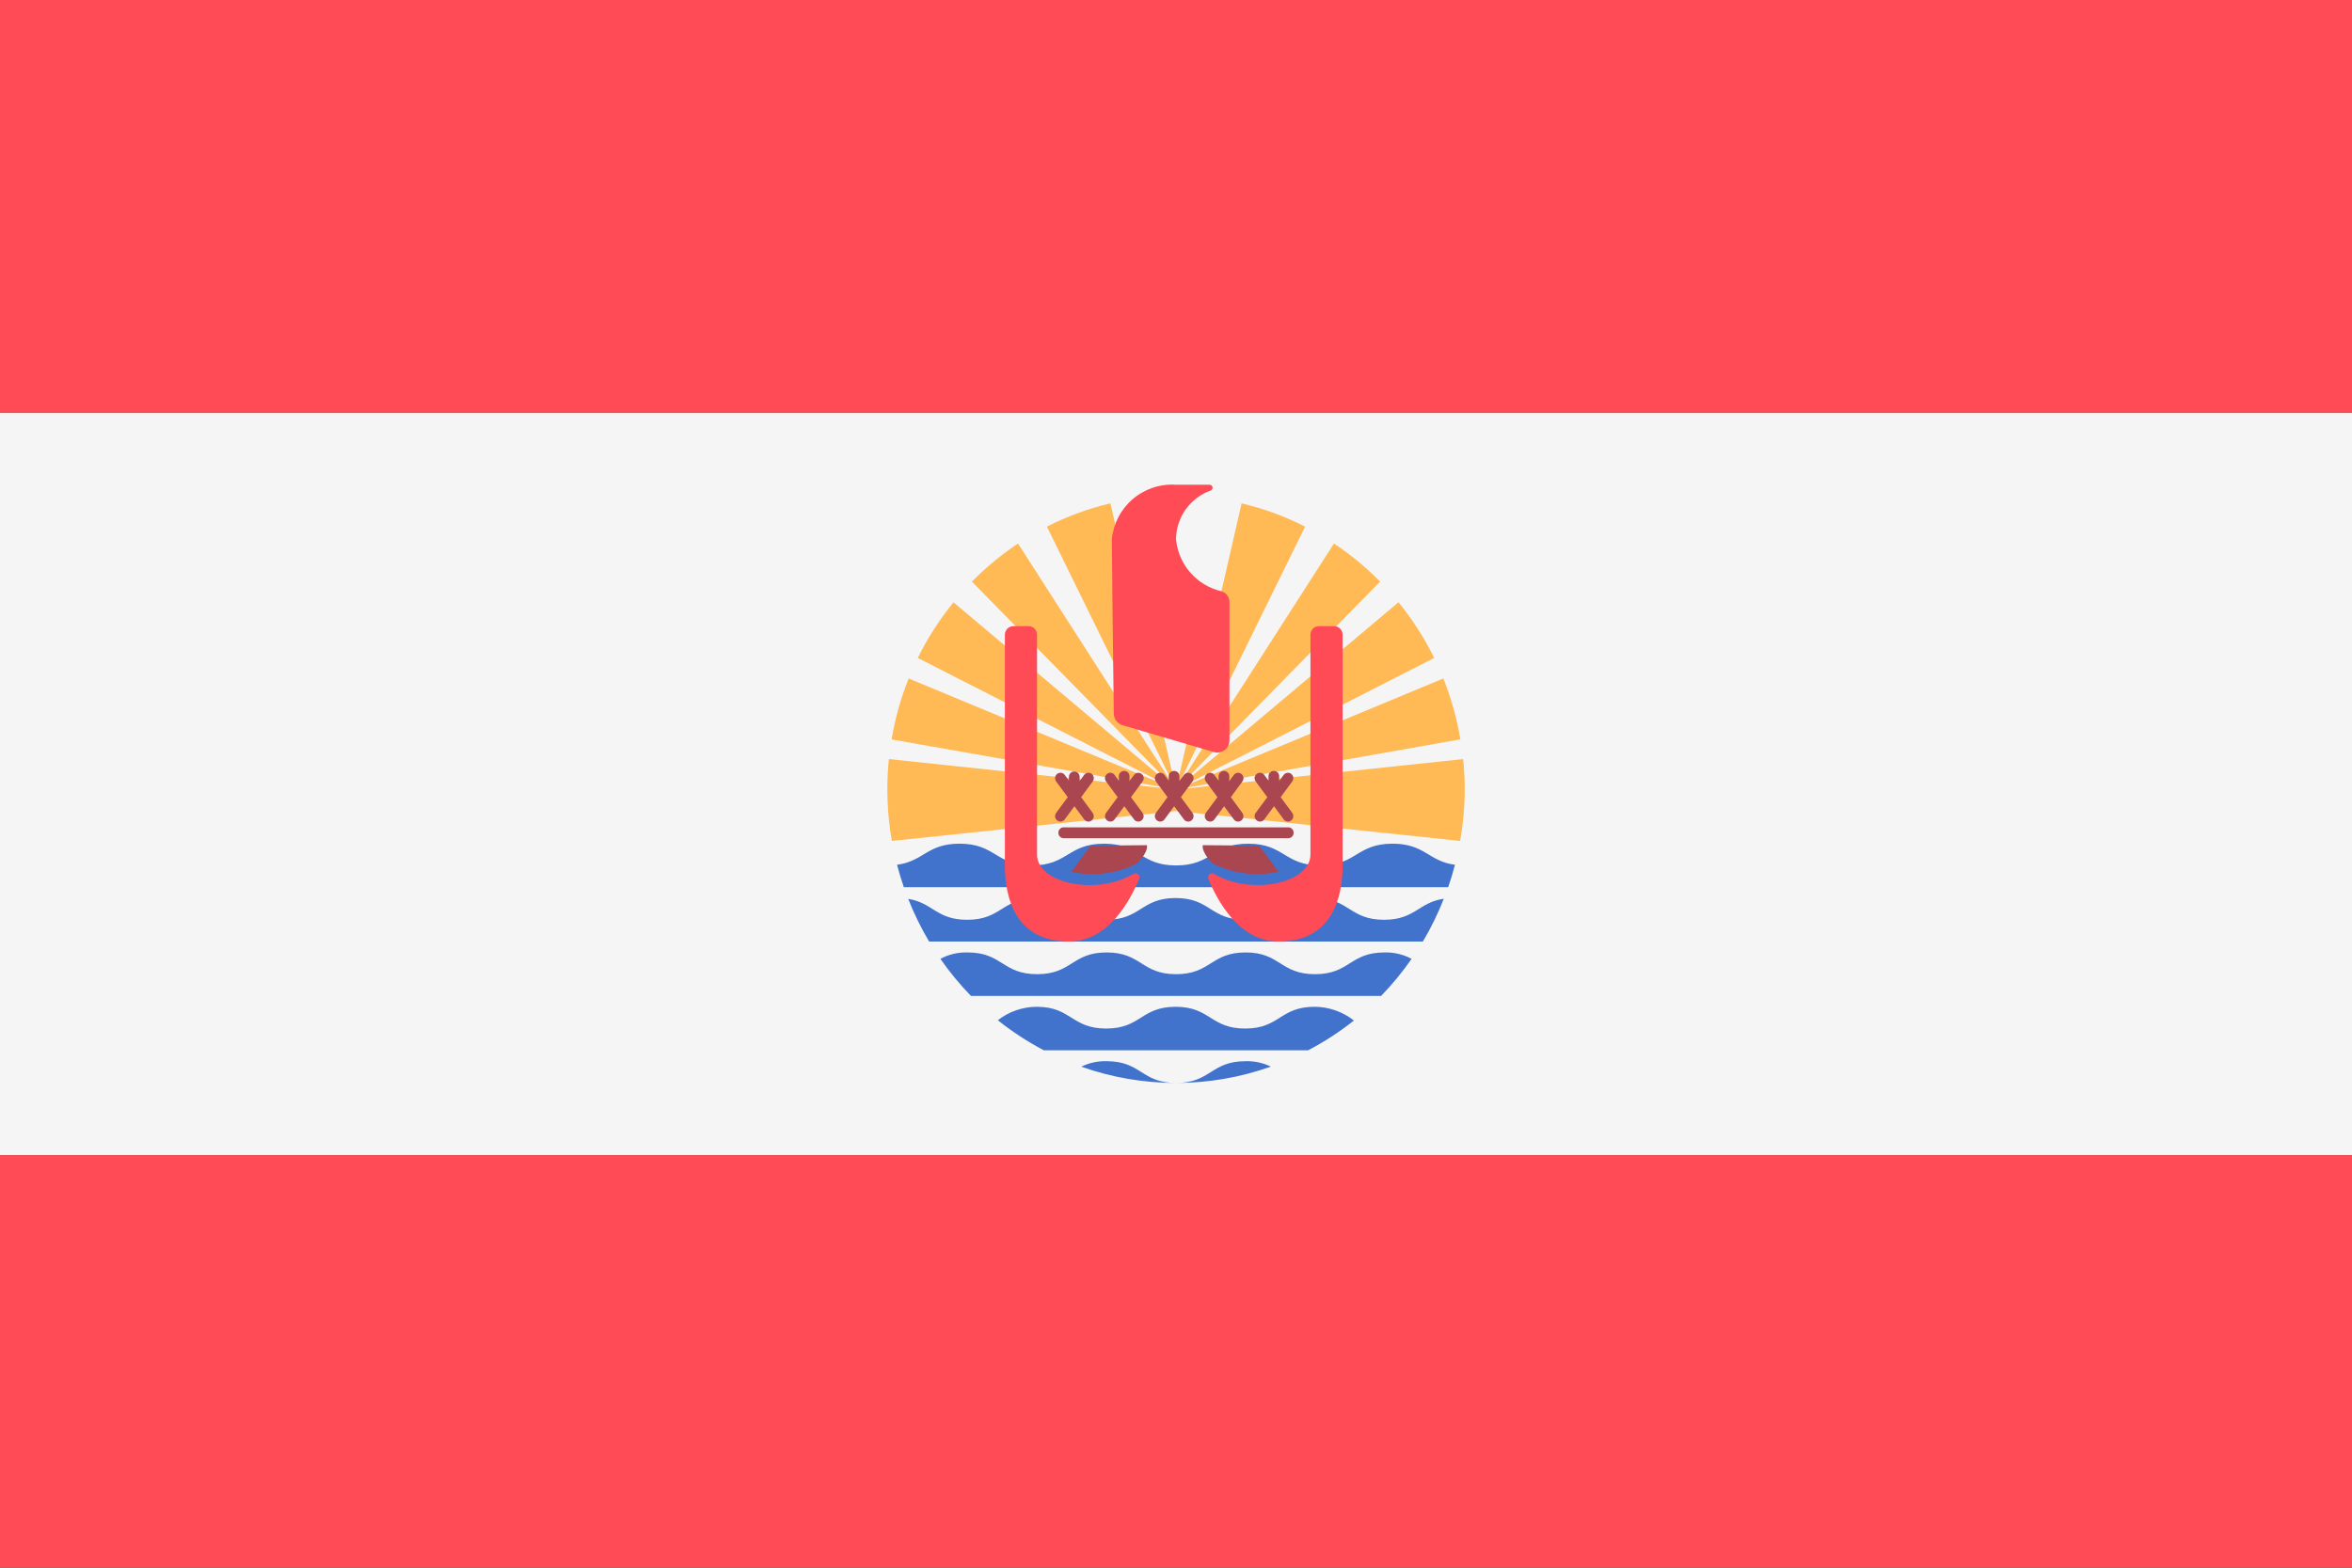 <svg viewBox="0 0 36 24" fill="none" xmlns="http://www.w3.org/2000/svg">
	<rect x="0" y="0" width="36" height="24" fill="#333333" stroke="none"/>
	<path d="M0 6.316H36V17.685H0V6.316Z" fill="#F5F5F5" />
	<path
		d="M22.092 10.387L18.152 12.024L18.147 12.012L21.952 10.073C21.803 9.769 21.619 9.483 21.406 9.22L18.126 11.98L18.117 11.968L21.124 8.904C20.909 8.686 20.673 8.491 20.418 8.321L18.09 11.948L18.074 11.937L19.976 8.062C19.667 7.905 19.341 7.785 19.004 7.706L18.037 11.924C18.025 11.919 18.013 11.916 18 11.916C17.987 11.916 17.975 11.919 17.963 11.924L16.996 7.706C16.659 7.785 16.333 7.905 16.024 8.062L17.926 11.937L17.91 11.947L15.582 8.321C15.327 8.491 15.091 8.686 14.876 8.904L17.883 11.968L17.874 11.981L14.594 9.221C14.381 9.484 14.197 9.769 14.048 10.073L17.853 12.013L17.848 12.023L13.908 10.387C13.788 10.688 13.7 11.001 13.647 11.32L17.841 12.059L17.839 12.069L13.605 11.621C13.563 12.039 13.578 12.46 13.651 12.874L18 12.416L22.349 12.874C22.395 12.613 22.419 12.349 22.419 12.084C22.419 11.927 22.411 11.773 22.395 11.621L18.161 12.07L18.159 12.059L22.353 11.319C22.3 11 22.212 10.687 22.092 10.387Z"
		fill="#FFB955"
	/>
	<path
		d="M22.27 13.239C22.24 13.355 22.205 13.469 22.166 13.582H13.834C13.795 13.469 13.761 13.355 13.73 13.239C14.139 13.185 14.19 12.916 14.687 12.916C15.24 12.916 15.24 13.249 15.793 13.249C16.345 13.249 16.345 12.916 16.898 12.916C17.45 12.916 17.45 13.249 18.001 13.249C18.554 13.249 18.554 12.916 19.106 12.916C19.658 12.916 19.658 13.249 20.21 13.249C20.762 13.249 20.762 12.916 21.314 12.916C21.811 12.916 21.862 13.186 22.27 13.239ZM20.12 13.749C19.59 13.749 19.59 14.081 19.058 14.081C18.526 14.081 18.526 13.748 17.994 13.748C17.463 13.748 17.463 14.081 16.931 14.081C16.399 14.081 16.399 13.748 15.868 13.748C15.336 13.748 15.336 14.081 14.804 14.081C14.332 14.081 14.278 13.82 13.901 13.761C13.99 13.987 14.097 14.205 14.221 14.414H21.779C21.903 14.205 22.01 13.986 22.099 13.759C21.711 13.815 21.661 14.081 21.184 14.081C20.652 14.081 20.652 13.748 20.121 13.748L20.12 13.749ZM20.128 14.914C19.596 14.914 19.596 14.581 19.065 14.581C18.533 14.581 18.533 14.914 18.001 14.914C17.47 14.914 17.47 14.581 16.938 14.581C16.407 14.581 16.407 14.914 15.875 14.914C15.342 14.914 15.342 14.581 14.81 14.581C14.665 14.577 14.522 14.61 14.394 14.679C14.534 14.881 14.691 15.071 14.862 15.247H21.139C21.31 15.071 21.466 14.881 21.606 14.679C21.479 14.611 21.335 14.577 21.191 14.581C20.66 14.581 20.66 14.914 20.128 14.914ZM19.058 15.746C18.526 15.746 18.526 15.413 17.994 15.413C17.463 15.413 17.463 15.746 16.931 15.746C16.399 15.746 16.399 15.413 15.868 15.413C15.652 15.414 15.443 15.486 15.273 15.619C15.492 15.794 15.728 15.948 15.977 16.079H20.023C20.27 15.949 20.505 15.797 20.723 15.623C20.551 15.488 20.339 15.414 20.121 15.413C19.589 15.413 19.589 15.746 19.058 15.746ZM16.55 16.33C17.016 16.495 17.506 16.579 18 16.579C17.47 16.579 17.47 16.246 16.938 16.246C16.804 16.242 16.671 16.271 16.55 16.33ZM18.004 16.579C18.497 16.579 18.987 16.494 19.452 16.329C19.331 16.271 19.199 16.242 19.065 16.246C18.534 16.246 18.533 16.578 18.004 16.579Z"
		fill="#4173CD"
	/>
	<path
		d="M0 17.685H36V24H0V17.685ZM0 0V6.316H36V0H0ZM18.535 7.508C18.544 7.503 18.551 7.496 18.556 7.487C18.56 7.478 18.561 7.467 18.559 7.457C18.557 7.447 18.552 7.438 18.544 7.432C18.536 7.425 18.526 7.421 18.516 7.421H18C17.76 7.405 17.524 7.483 17.34 7.639C17.157 7.794 17.042 8.015 17.018 8.254C17.018 8.539 17.041 10.396 17.048 10.924C17.048 10.964 17.061 11.003 17.085 11.035C17.109 11.067 17.143 11.09 17.181 11.102L18.581 11.514C18.609 11.522 18.638 11.523 18.667 11.518C18.695 11.512 18.722 11.501 18.745 11.483C18.768 11.465 18.787 11.443 18.799 11.417C18.812 11.391 18.818 11.362 18.818 11.333V9.217C18.818 9.181 18.807 9.145 18.786 9.116C18.765 9.086 18.735 9.064 18.701 9.053C18.515 9.011 18.346 8.911 18.22 8.767C18.094 8.623 18.017 8.443 18 8.253C18.002 8.089 18.055 7.93 18.15 7.796C18.246 7.663 18.38 7.562 18.535 7.508ZM15.743 9.586H15.511C15.494 9.586 15.477 9.589 15.461 9.596C15.445 9.603 15.431 9.612 15.419 9.624C15.407 9.637 15.397 9.651 15.391 9.667C15.384 9.683 15.381 9.7 15.381 9.717V13.249C15.381 13.749 15.545 14.414 16.364 14.414C16.962 14.414 17.298 13.79 17.435 13.455C17.44 13.443 17.441 13.43 17.438 13.417C17.435 13.404 17.428 13.393 17.418 13.384C17.408 13.376 17.396 13.371 17.383 13.37C17.37 13.368 17.357 13.371 17.346 13.378C16.803 13.712 15.873 13.533 15.873 13.082V9.717C15.873 9.7 15.87 9.683 15.863 9.667C15.857 9.651 15.847 9.637 15.835 9.624C15.823 9.612 15.809 9.603 15.793 9.596C15.777 9.589 15.76 9.586 15.743 9.586ZM18.496 13.456C18.633 13.79 18.969 14.414 19.568 14.414C20.386 14.414 20.55 13.748 20.55 13.249V9.717C20.55 9.7 20.547 9.683 20.54 9.667C20.534 9.651 20.524 9.637 20.512 9.624C20.5 9.612 20.486 9.603 20.47 9.596C20.454 9.589 20.437 9.586 20.42 9.586H20.188C20.171 9.586 20.154 9.589 20.138 9.596C20.122 9.603 20.108 9.612 20.096 9.624C20.084 9.637 20.074 9.651 20.068 9.667C20.061 9.683 20.058 9.7 20.058 9.717V13.082C20.058 13.532 19.128 13.712 18.585 13.378C18.574 13.371 18.561 13.368 18.548 13.37C18.535 13.371 18.523 13.376 18.513 13.384C18.503 13.393 18.496 13.404 18.493 13.417C18.49 13.43 18.491 13.443 18.496 13.455V13.456Z"
		fill="#FF4B55"
	/>
	<path
		d="M19.8 12.746V12.752C19.8 12.773 19.792 12.793 19.777 12.808C19.762 12.823 19.742 12.832 19.721 12.832H16.279C16.258 12.832 16.238 12.823 16.223 12.808C16.208 12.793 16.2 12.773 16.2 12.752V12.746C16.2 12.725 16.208 12.705 16.223 12.69C16.238 12.675 16.258 12.666 16.279 12.666H19.721C19.742 12.666 19.762 12.675 19.777 12.69C19.792 12.705 19.8 12.725 19.8 12.746ZM16.297 12.544L16.445 12.343L16.594 12.544C16.601 12.554 16.611 12.563 16.622 12.569C16.634 12.575 16.646 12.578 16.659 12.578C16.677 12.578 16.695 12.572 16.709 12.561C16.726 12.547 16.738 12.527 16.741 12.506C16.743 12.484 16.737 12.462 16.724 12.444L16.548 12.204L16.725 11.964C16.738 11.946 16.744 11.924 16.741 11.902C16.738 11.88 16.727 11.861 16.709 11.847C16.7 11.84 16.691 11.836 16.68 11.833C16.67 11.83 16.659 11.83 16.648 11.831C16.637 11.833 16.627 11.836 16.618 11.842C16.608 11.848 16.6 11.855 16.594 11.864L16.525 11.957V11.893C16.525 11.871 16.516 11.85 16.501 11.835C16.486 11.82 16.465 11.811 16.443 11.811C16.421 11.811 16.4 11.82 16.385 11.835C16.37 11.85 16.361 11.871 16.361 11.893V11.951L16.297 11.864C16.291 11.855 16.283 11.848 16.273 11.842C16.264 11.836 16.254 11.832 16.243 11.831C16.232 11.829 16.221 11.83 16.211 11.833C16.2 11.835 16.191 11.84 16.182 11.847C16.165 11.861 16.153 11.88 16.15 11.902C16.147 11.924 16.153 11.946 16.166 11.964L16.343 12.204L16.166 12.444C16.153 12.462 16.147 12.484 16.15 12.506C16.153 12.528 16.165 12.547 16.182 12.561C16.191 12.568 16.2 12.573 16.211 12.575C16.221 12.578 16.232 12.579 16.243 12.577C16.254 12.576 16.264 12.572 16.273 12.566C16.283 12.56 16.291 12.553 16.297 12.544ZM17.87 12.204L17.693 12.444C17.68 12.462 17.674 12.484 17.677 12.506C17.681 12.528 17.692 12.548 17.71 12.561C17.718 12.568 17.728 12.572 17.739 12.575C17.749 12.578 17.76 12.578 17.771 12.577C17.781 12.575 17.791 12.571 17.801 12.566C17.81 12.56 17.818 12.553 17.824 12.544L17.972 12.343L18.121 12.544C18.128 12.554 18.138 12.563 18.149 12.569C18.161 12.575 18.173 12.578 18.186 12.578C18.204 12.578 18.222 12.572 18.236 12.561C18.253 12.547 18.265 12.528 18.268 12.506C18.271 12.484 18.265 12.462 18.252 12.444L18.075 12.204L18.252 11.964C18.265 11.946 18.271 11.924 18.268 11.902C18.265 11.88 18.253 11.861 18.236 11.847C18.227 11.84 18.218 11.836 18.207 11.833C18.197 11.83 18.186 11.83 18.175 11.831C18.164 11.833 18.154 11.836 18.145 11.842C18.135 11.848 18.127 11.855 18.121 11.864L18.052 11.957V11.893C18.053 11.882 18.052 11.87 18.049 11.859C18.045 11.848 18.039 11.838 18.032 11.829C18.024 11.821 18.015 11.814 18.004 11.809C17.993 11.804 17.982 11.802 17.971 11.802C17.959 11.802 17.948 11.804 17.937 11.809C17.927 11.814 17.917 11.821 17.909 11.829C17.902 11.838 17.896 11.848 17.892 11.859C17.889 11.87 17.888 11.882 17.889 11.893V11.951L17.824 11.864C17.818 11.855 17.81 11.848 17.801 11.842C17.791 11.837 17.781 11.833 17.771 11.831C17.76 11.83 17.749 11.83 17.739 11.833C17.728 11.836 17.718 11.84 17.71 11.847C17.692 11.86 17.681 11.88 17.677 11.902C17.674 11.924 17.68 11.946 17.693 11.964L17.87 12.204ZM17.107 12.204L16.93 12.444C16.917 12.462 16.911 12.484 16.914 12.506C16.917 12.528 16.928 12.547 16.946 12.561C16.954 12.568 16.964 12.572 16.975 12.575C16.985 12.578 16.996 12.578 17.007 12.577C17.017 12.575 17.027 12.571 17.037 12.566C17.046 12.56 17.054 12.553 17.06 12.544L17.209 12.343L17.357 12.544C17.364 12.555 17.374 12.563 17.386 12.569C17.397 12.575 17.41 12.578 17.423 12.578C17.441 12.578 17.458 12.572 17.472 12.561C17.489 12.547 17.501 12.528 17.504 12.506C17.507 12.484 17.501 12.462 17.488 12.444L17.311 12.204L17.489 11.964C17.502 11.946 17.508 11.924 17.505 11.902C17.501 11.88 17.49 11.86 17.472 11.847C17.463 11.841 17.454 11.836 17.443 11.833C17.433 11.831 17.422 11.83 17.411 11.832C17.401 11.833 17.391 11.837 17.381 11.842C17.372 11.848 17.364 11.855 17.358 11.864L17.288 11.957V11.893C17.289 11.882 17.288 11.87 17.285 11.859C17.281 11.848 17.275 11.838 17.268 11.829C17.26 11.821 17.25 11.814 17.24 11.809C17.229 11.804 17.218 11.802 17.206 11.802C17.195 11.802 17.184 11.804 17.173 11.809C17.163 11.814 17.153 11.821 17.145 11.829C17.138 11.838 17.132 11.848 17.128 11.859C17.125 11.87 17.124 11.882 17.125 11.893V11.951L17.06 11.864C17.054 11.855 17.046 11.848 17.037 11.842C17.027 11.837 17.017 11.833 17.007 11.831C16.996 11.83 16.985 11.83 16.975 11.833C16.964 11.836 16.954 11.84 16.946 11.847C16.928 11.861 16.917 11.88 16.914 11.902C16.911 11.924 16.917 11.946 16.93 11.964L17.107 12.204ZM18.634 12.204L18.457 12.444C18.444 12.462 18.438 12.484 18.441 12.506C18.444 12.528 18.456 12.547 18.473 12.561C18.482 12.568 18.491 12.573 18.502 12.575C18.512 12.578 18.523 12.579 18.534 12.577C18.545 12.576 18.555 12.572 18.564 12.566C18.574 12.56 18.582 12.553 18.588 12.544L18.736 12.343L18.885 12.544C18.892 12.554 18.902 12.563 18.913 12.569C18.925 12.575 18.937 12.578 18.95 12.578C18.968 12.578 18.985 12.572 18.999 12.561C19.017 12.547 19.028 12.528 19.031 12.506C19.034 12.484 19.028 12.462 19.015 12.444L18.839 12.204L19.016 11.964C19.029 11.946 19.035 11.924 19.032 11.902C19.028 11.88 19.017 11.86 18.999 11.847C18.99 11.841 18.981 11.836 18.97 11.833C18.96 11.831 18.949 11.83 18.938 11.832C18.928 11.833 18.918 11.837 18.909 11.842C18.899 11.848 18.891 11.855 18.885 11.864L18.815 11.957V11.893C18.816 11.882 18.815 11.87 18.812 11.859C18.808 11.848 18.802 11.838 18.795 11.829C18.787 11.821 18.777 11.814 18.767 11.809C18.756 11.804 18.745 11.802 18.733 11.802C18.722 11.802 18.711 11.804 18.7 11.809C18.689 11.814 18.68 11.821 18.672 11.829C18.665 11.838 18.659 11.848 18.655 11.859C18.652 11.87 18.651 11.882 18.652 11.893V11.951L18.588 11.864C18.582 11.855 18.574 11.848 18.564 11.842C18.555 11.836 18.545 11.832 18.534 11.831C18.523 11.829 18.512 11.83 18.502 11.833C18.491 11.835 18.482 11.84 18.473 11.847C18.456 11.861 18.444 11.88 18.441 11.902C18.438 11.924 18.444 11.946 18.457 11.964L18.634 12.204ZM19.398 12.204L19.22 12.444C19.207 12.462 19.201 12.484 19.204 12.506C19.208 12.528 19.219 12.548 19.237 12.561C19.245 12.568 19.255 12.572 19.266 12.575C19.276 12.578 19.287 12.578 19.298 12.577C19.308 12.575 19.319 12.571 19.328 12.566C19.337 12.56 19.345 12.553 19.351 12.544L19.5 12.343L19.648 12.544C19.655 12.555 19.665 12.563 19.677 12.569C19.688 12.575 19.701 12.578 19.714 12.578C19.732 12.578 19.749 12.572 19.763 12.561C19.78 12.547 19.792 12.528 19.795 12.506C19.798 12.484 19.792 12.462 19.779 12.444L19.602 12.204L19.779 11.964C19.792 11.946 19.798 11.924 19.795 11.902C19.792 11.88 19.78 11.861 19.763 11.847C19.754 11.84 19.745 11.836 19.734 11.833C19.724 11.83 19.713 11.83 19.702 11.831C19.691 11.833 19.681 11.836 19.672 11.842C19.662 11.848 19.654 11.855 19.648 11.864L19.579 11.957V11.893C19.58 11.882 19.579 11.87 19.576 11.859C19.572 11.848 19.566 11.838 19.559 11.829C19.551 11.821 19.541 11.814 19.531 11.809C19.52 11.804 19.509 11.802 19.497 11.802C19.486 11.802 19.475 11.804 19.464 11.809C19.453 11.814 19.444 11.821 19.436 11.829C19.429 11.838 19.423 11.848 19.419 11.859C19.416 11.87 19.415 11.882 19.416 11.893V11.951L19.351 11.864C19.345 11.855 19.337 11.848 19.328 11.842C19.319 11.837 19.308 11.833 19.298 11.831C19.287 11.83 19.276 11.83 19.266 11.833C19.255 11.836 19.245 11.84 19.237 11.847C19.219 11.86 19.208 11.88 19.204 11.902C19.201 11.924 19.207 11.946 19.22 11.964L19.398 12.204ZM16.691 12.947L16.397 13.347C16.74 13.422 17.098 13.376 17.41 13.216C17.591 13.024 17.554 12.939 17.554 12.939L16.691 12.947ZM18.411 12.939C18.411 12.939 18.374 13.024 18.555 13.216C18.868 13.376 19.226 13.422 19.569 13.346L19.274 12.946L18.411 12.939Z"
		fill="#AA4650"
	/>
</svg>
